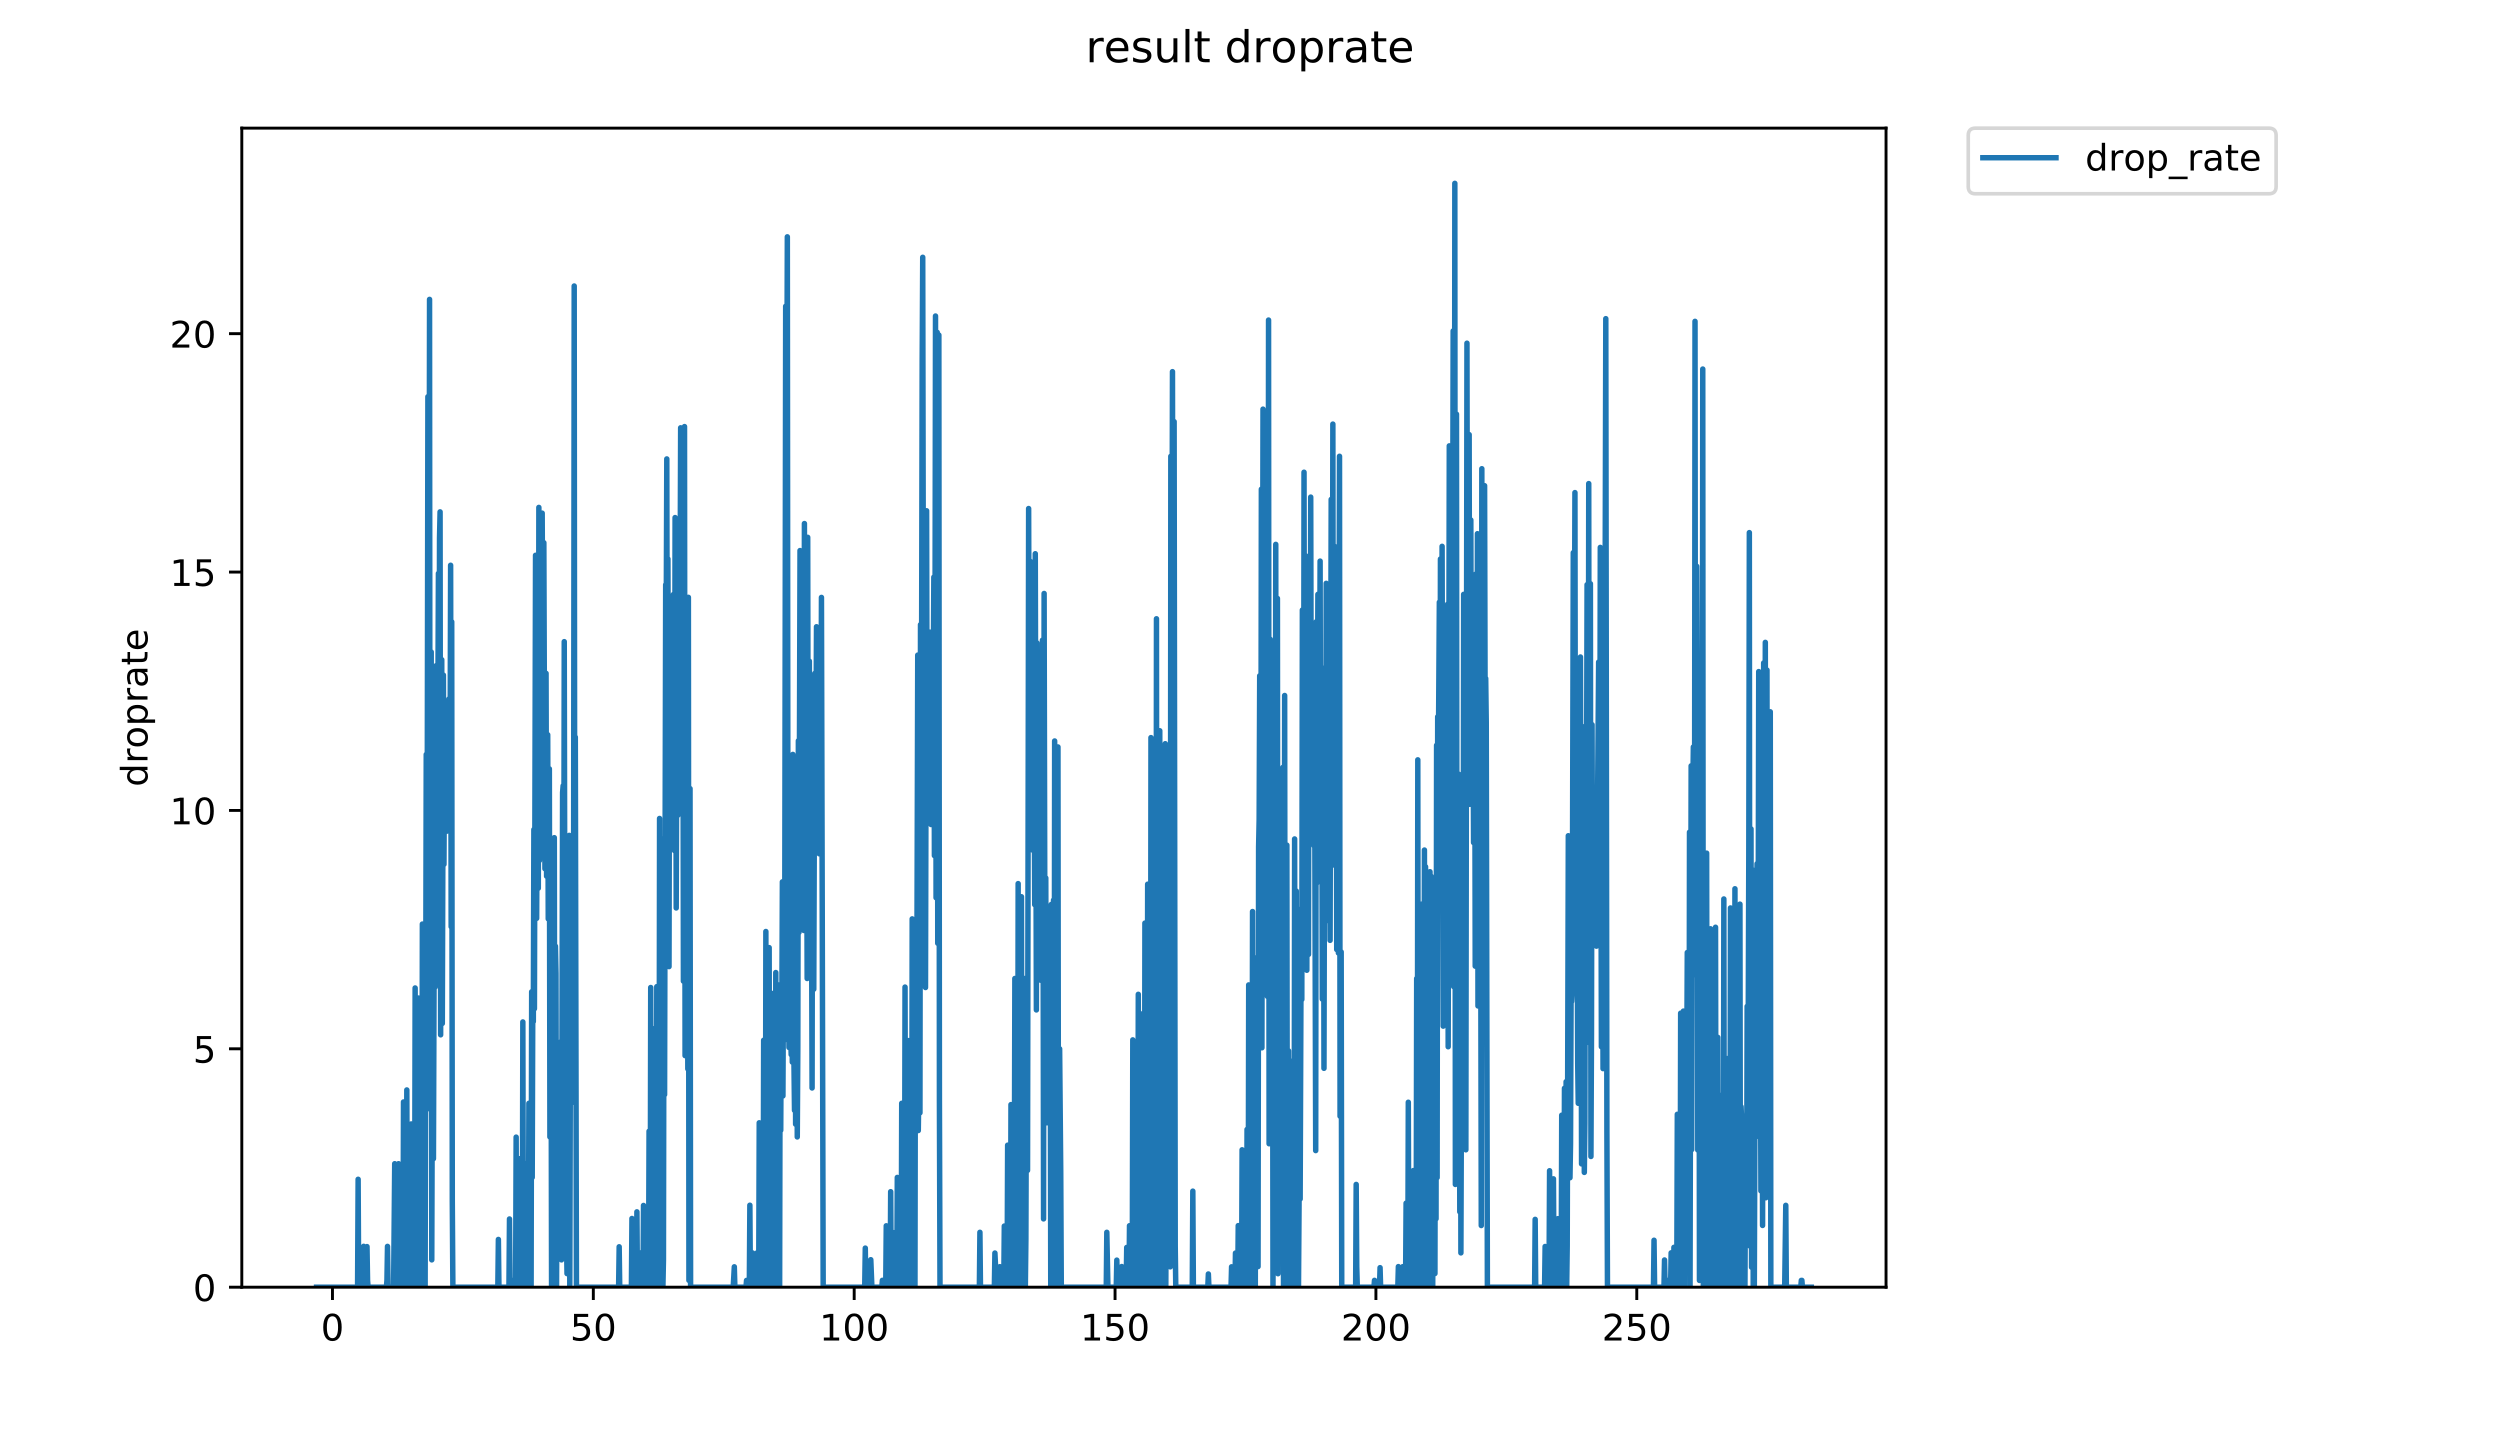 <?xml version="1.0" encoding="utf-8" standalone="no"?>
<!DOCTYPE svg PUBLIC "-//W3C//DTD SVG 1.1//EN"
  "http://www.w3.org/Graphics/SVG/1.1/DTD/svg11.dtd">
<!-- Created with matplotlib (https://matplotlib.org/) -->
<svg height="396pt" version="1.1" viewBox="0 0 684 396" width="684pt" xmlns="http://www.w3.org/2000/svg" xmlns:xlink="http://www.w3.org/1999/xlink">
 <defs>
  <style type="text/css">
*{stroke-linecap:butt;stroke-linejoin:round;}
  </style>
 </defs>
 <g id="figure_1">
  <g id="patch_1">
   <path d="M 0 396 
L 684 396 
L 684 0 
L 0 0 
z
" style="fill:#ffffff;"/>
  </g>
  <g id="axes_1">
   <g id="patch_2">
    <path d="M 66.159 352.174 
L 516.019 352.174 
L 516.019 35.062 
L 66.159 35.062 
z
" style="fill:#ffffff;"/>
   </g>
   <g id="matplotlib.axis_1">
    <g id="xtick_1">
     <g id="line2d_1">
      <defs>
       <path d="M 0 0 
L 0 3.5 
" id="ma1e9cf07a9" style="stroke:#000000;stroke-width:0.8;"/>
      </defs>
      <g>
       <use style="stroke:#000000;stroke-width:0.8;" x="90.962" xlink:href="#ma1e9cf07a9" y="352.174"/>
      </g>
     </g>
     <g id="text_1">
      <!-- 0 -->
      <defs>
       <path d="M 31.781 66.406 
Q 24.172 66.406 20.328 58.906 
Q 16.5 51.422 16.5 36.375 
Q 16.5 21.391 20.328 13.891 
Q 24.172 6.391 31.781 6.391 
Q 39.453 6.391 43.281 13.891 
Q 47.125 21.391 47.125 36.375 
Q 47.125 51.422 43.281 58.906 
Q 39.453 66.406 31.781 66.406 
z
M 31.781 74.219 
Q 44.047 74.219 50.516 64.516 
Q 56.984 54.828 56.984 36.375 
Q 56.984 17.969 50.516 8.266 
Q 44.047 -1.422 31.781 -1.422 
Q 19.531 -1.422 13.062 8.266 
Q 6.594 17.969 6.594 36.375 
Q 6.594 54.828 13.062 64.516 
Q 19.531 74.219 31.781 74.219 
z
" id="DejaVuSans-48"/>
      </defs>
      <g transform="translate(87.781 366.773)scale(0.1 -0.1)">
       <use xlink:href="#DejaVuSans-48"/>
      </g>
     </g>
    </g>
    <g id="xtick_2">
     <g id="line2d_2">
      <g>
       <use style="stroke:#000000;stroke-width:0.8;" x="162.334" xlink:href="#ma1e9cf07a9" y="352.174"/>
      </g>
     </g>
     <g id="text_2">
      <!-- 50 -->
      <defs>
       <path d="M 10.797 72.906 
L 49.516 72.906 
L 49.516 64.594 
L 19.828 64.594 
L 19.828 46.734 
Q 21.969 47.469 24.109 47.828 
Q 26.266 48.188 28.422 48.188 
Q 40.625 48.188 47.75 41.5 
Q 54.891 34.812 54.891 23.391 
Q 54.891 11.625 47.562 5.094 
Q 40.234 -1.422 26.906 -1.422 
Q 22.312 -1.422 17.547 -0.641 
Q 12.797 0.141 7.719 1.703 
L 7.719 11.625 
Q 12.109 9.234 16.797 8.062 
Q 21.484 6.891 26.703 6.891 
Q 35.156 6.891 40.078 11.328 
Q 45.016 15.766 45.016 23.391 
Q 45.016 31 40.078 35.438 
Q 35.156 39.891 26.703 39.891 
Q 22.75 39.891 18.812 39.016 
Q 14.891 38.141 10.797 36.281 
z
" id="DejaVuSans-53"/>
      </defs>
      <g transform="translate(155.972 366.773)scale(0.1 -0.1)">
       <use xlink:href="#DejaVuSans-53"/>
       <use x="63.623" xlink:href="#DejaVuSans-48"/>
      </g>
     </g>
    </g>
    <g id="xtick_3">
     <g id="line2d_3">
      <g>
       <use style="stroke:#000000;stroke-width:0.8;" x="233.706" xlink:href="#ma1e9cf07a9" y="352.174"/>
      </g>
     </g>
     <g id="text_3">
      <!-- 100 -->
      <defs>
       <path d="M 12.406 8.297 
L 28.516 8.297 
L 28.516 63.922 
L 10.984 60.406 
L 10.984 69.391 
L 28.422 72.906 
L 38.281 72.906 
L 38.281 8.297 
L 54.391 8.297 
L 54.391 0 
L 12.406 0 
z
" id="DejaVuSans-49"/>
      </defs>
      <g transform="translate(224.162 366.773)scale(0.1 -0.1)">
       <use xlink:href="#DejaVuSans-49"/>
       <use x="63.623" xlink:href="#DejaVuSans-48"/>
       <use x="127.246" xlink:href="#DejaVuSans-48"/>
      </g>
     </g>
    </g>
    <g id="xtick_4">
     <g id="line2d_4">
      <g>
       <use style="stroke:#000000;stroke-width:0.8;" x="305.078" xlink:href="#ma1e9cf07a9" y="352.174"/>
      </g>
     </g>
     <g id="text_4">
      <!-- 150 -->
      <g transform="translate(295.534 366.773)scale(0.1 -0.1)">
       <use xlink:href="#DejaVuSans-49"/>
       <use x="63.623" xlink:href="#DejaVuSans-53"/>
       <use x="127.246" xlink:href="#DejaVuSans-48"/>
      </g>
     </g>
    </g>
    <g id="xtick_5">
     <g id="line2d_5">
      <g>
       <use style="stroke:#000000;stroke-width:0.8;" x="376.45" xlink:href="#ma1e9cf07a9" y="352.174"/>
      </g>
     </g>
     <g id="text_5">
      <!-- 200 -->
      <defs>
       <path d="M 19.188 8.297 
L 53.609 8.297 
L 53.609 0 
L 7.328 0 
L 7.328 8.297 
Q 12.938 14.109 22.625 23.891 
Q 32.328 33.688 34.812 36.531 
Q 39.547 41.844 41.422 45.531 
Q 43.312 49.219 43.312 52.781 
Q 43.312 58.594 39.234 62.25 
Q 35.156 65.922 28.609 65.922 
Q 23.969 65.922 18.812 64.312 
Q 13.672 62.703 7.812 59.422 
L 7.812 69.391 
Q 13.766 71.781 18.938 73 
Q 24.125 74.219 28.422 74.219 
Q 39.75 74.219 46.484 68.547 
Q 53.219 62.891 53.219 53.422 
Q 53.219 48.922 51.531 44.891 
Q 49.859 40.875 45.406 35.406 
Q 44.188 33.984 37.641 27.219 
Q 31.109 20.453 19.188 8.297 
z
" id="DejaVuSans-50"/>
      </defs>
      <g transform="translate(366.907 366.773)scale(0.1 -0.1)">
       <use xlink:href="#DejaVuSans-50"/>
       <use x="63.623" xlink:href="#DejaVuSans-48"/>
       <use x="127.246" xlink:href="#DejaVuSans-48"/>
      </g>
     </g>
    </g>
    <g id="xtick_6">
     <g id="line2d_6">
      <g>
       <use style="stroke:#000000;stroke-width:0.8;" x="447.822" xlink:href="#ma1e9cf07a9" y="352.174"/>
      </g>
     </g>
     <g id="text_6">
      <!-- 250 -->
      <g transform="translate(438.279 366.773)scale(0.1 -0.1)">
       <use xlink:href="#DejaVuSans-50"/>
       <use x="63.623" xlink:href="#DejaVuSans-53"/>
       <use x="127.246" xlink:href="#DejaVuSans-48"/>
      </g>
     </g>
    </g>
   </g>
   <g id="matplotlib.axis_2">
    <g id="ytick_1">
     <g id="line2d_7">
      <defs>
       <path d="M 0 0 
L -3.5 0 
" id="m8869dcff45" style="stroke:#000000;stroke-width:0.8;"/>
      </defs>
      <g>
       <use style="stroke:#000000;stroke-width:0.8;" x="66.159" xlink:href="#m8869dcff45" y="352.174"/>
      </g>
     </g>
     <g id="text_7">
      <!-- 0 -->
      <g transform="translate(52.796 355.973)scale(0.1 -0.1)">
       <use xlink:href="#DejaVuSans-48"/>
      </g>
     </g>
    </g>
    <g id="ytick_2">
     <g id="line2d_8">
      <g>
       <use style="stroke:#000000;stroke-width:0.8;" x="66.159" xlink:href="#m8869dcff45" y="286.955"/>
      </g>
     </g>
     <g id="text_8">
      <!-- 5 -->
      <g transform="translate(52.796 290.754)scale(0.1 -0.1)">
       <use xlink:href="#DejaVuSans-53"/>
      </g>
     </g>
    </g>
    <g id="ytick_3">
     <g id="line2d_9">
      <g>
       <use style="stroke:#000000;stroke-width:0.8;" x="66.159" xlink:href="#m8869dcff45" y="221.735"/>
      </g>
     </g>
     <g id="text_9">
      <!-- 10 -->
      <g transform="translate(46.434 225.534)scale(0.1 -0.1)">
       <use xlink:href="#DejaVuSans-49"/>
       <use x="63.623" xlink:href="#DejaVuSans-48"/>
      </g>
     </g>
    </g>
    <g id="ytick_4">
     <g id="line2d_10">
      <g>
       <use style="stroke:#000000;stroke-width:0.8;" x="66.159" xlink:href="#m8869dcff45" y="156.515"/>
      </g>
     </g>
     <g id="text_10">
      <!-- 15 -->
      <g transform="translate(46.434 160.315)scale(0.1 -0.1)">
       <use xlink:href="#DejaVuSans-49"/>
       <use x="63.623" xlink:href="#DejaVuSans-53"/>
      </g>
     </g>
    </g>
    <g id="ytick_5">
     <g id="line2d_11">
      <g>
       <use style="stroke:#000000;stroke-width:0.8;" x="66.159" xlink:href="#m8869dcff45" y="91.296"/>
      </g>
     </g>
     <g id="text_11">
      <!-- 20 -->
      <g transform="translate(46.434 95.095)scale(0.1 -0.1)">
       <use xlink:href="#DejaVuSans-50"/>
       <use x="63.623" xlink:href="#DejaVuSans-48"/>
      </g>
     </g>
    </g>
    <g id="text_12">
     <!-- droprate -->
     <defs>
      <path d="M 45.406 46.391 
L 45.406 75.984 
L 54.391 75.984 
L 54.391 0 
L 45.406 0 
L 45.406 8.203 
Q 42.578 3.328 38.25 0.953 
Q 33.938 -1.422 27.875 -1.422 
Q 17.969 -1.422 11.734 6.484 
Q 5.516 14.406 5.516 27.297 
Q 5.516 40.188 11.734 48.094 
Q 17.969 56 27.875 56 
Q 33.938 56 38.25 53.625 
Q 42.578 51.266 45.406 46.391 
z
M 14.797 27.297 
Q 14.797 17.391 18.875 11.75 
Q 22.953 6.109 30.078 6.109 
Q 37.203 6.109 41.297 11.75 
Q 45.406 17.391 45.406 27.297 
Q 45.406 37.203 41.297 42.844 
Q 37.203 48.484 30.078 48.484 
Q 22.953 48.484 18.875 42.844 
Q 14.797 37.203 14.797 27.297 
z
" id="DejaVuSans-100"/>
      <path d="M 41.109 46.297 
Q 39.594 47.172 37.812 47.578 
Q 36.031 48 33.891 48 
Q 26.266 48 22.188 43.047 
Q 18.109 38.094 18.109 28.812 
L 18.109 0 
L 9.078 0 
L 9.078 54.688 
L 18.109 54.688 
L 18.109 46.188 
Q 20.953 51.172 25.484 53.578 
Q 30.031 56 36.531 56 
Q 37.453 56 38.578 55.875 
Q 39.703 55.766 41.062 55.516 
z
" id="DejaVuSans-114"/>
      <path d="M 30.609 48.391 
Q 23.391 48.391 19.188 42.75 
Q 14.984 37.109 14.984 27.297 
Q 14.984 17.484 19.156 11.844 
Q 23.344 6.203 30.609 6.203 
Q 37.797 6.203 41.984 11.859 
Q 46.188 17.531 46.188 27.297 
Q 46.188 37.016 41.984 42.703 
Q 37.797 48.391 30.609 48.391 
z
M 30.609 56 
Q 42.328 56 49.016 48.375 
Q 55.719 40.766 55.719 27.297 
Q 55.719 13.875 49.016 6.219 
Q 42.328 -1.422 30.609 -1.422 
Q 18.844 -1.422 12.172 6.219 
Q 5.516 13.875 5.516 27.297 
Q 5.516 40.766 12.172 48.375 
Q 18.844 56 30.609 56 
z
" id="DejaVuSans-111"/>
      <path d="M 18.109 8.203 
L 18.109 -20.797 
L 9.078 -20.797 
L 9.078 54.688 
L 18.109 54.688 
L 18.109 46.391 
Q 20.953 51.266 25.266 53.625 
Q 29.594 56 35.594 56 
Q 45.562 56 51.781 48.094 
Q 58.016 40.188 58.016 27.297 
Q 58.016 14.406 51.781 6.484 
Q 45.562 -1.422 35.594 -1.422 
Q 29.594 -1.422 25.266 0.953 
Q 20.953 3.328 18.109 8.203 
z
M 48.688 27.297 
Q 48.688 37.203 44.609 42.844 
Q 40.531 48.484 33.406 48.484 
Q 26.266 48.484 22.188 42.844 
Q 18.109 37.203 18.109 27.297 
Q 18.109 17.391 22.188 11.75 
Q 26.266 6.109 33.406 6.109 
Q 40.531 6.109 44.609 11.75 
Q 48.688 17.391 48.688 27.297 
z
" id="DejaVuSans-112"/>
      <path d="M 34.281 27.484 
Q 23.391 27.484 19.188 25 
Q 14.984 22.516 14.984 16.5 
Q 14.984 11.719 18.141 8.906 
Q 21.297 6.109 26.703 6.109 
Q 34.188 6.109 38.703 11.406 
Q 43.219 16.703 43.219 25.484 
L 43.219 27.484 
z
M 52.203 31.203 
L 52.203 0 
L 43.219 0 
L 43.219 8.297 
Q 40.141 3.328 35.547 0.953 
Q 30.953 -1.422 24.312 -1.422 
Q 15.922 -1.422 10.953 3.297 
Q 6 8.016 6 15.922 
Q 6 25.141 12.172 29.828 
Q 18.359 34.516 30.609 34.516 
L 43.219 34.516 
L 43.219 35.406 
Q 43.219 41.609 39.141 45 
Q 35.062 48.391 27.688 48.391 
Q 23 48.391 18.547 47.266 
Q 14.109 46.141 10.016 43.891 
L 10.016 52.203 
Q 14.938 54.109 19.578 55.047 
Q 24.219 56 28.609 56 
Q 40.484 56 46.344 49.844 
Q 52.203 43.703 52.203 31.203 
z
" id="DejaVuSans-97"/>
      <path d="M 18.312 70.219 
L 18.312 54.688 
L 36.812 54.688 
L 36.812 47.703 
L 18.312 47.703 
L 18.312 18.016 
Q 18.312 11.328 20.141 9.422 
Q 21.969 7.516 27.594 7.516 
L 36.812 7.516 
L 36.812 0 
L 27.594 0 
Q 17.188 0 13.234 3.875 
Q 9.281 7.766 9.281 18.016 
L 9.281 47.703 
L 2.688 47.703 
L 2.688 54.688 
L 9.281 54.688 
L 9.281 70.219 
z
" id="DejaVuSans-116"/>
      <path d="M 56.203 29.594 
L 56.203 25.203 
L 14.891 25.203 
Q 15.484 15.922 20.484 11.062 
Q 25.484 6.203 34.422 6.203 
Q 39.594 6.203 44.453 7.469 
Q 49.312 8.734 54.109 11.281 
L 54.109 2.781 
Q 49.266 0.734 44.188 -0.344 
Q 39.109 -1.422 33.891 -1.422 
Q 20.797 -1.422 13.156 6.188 
Q 5.516 13.812 5.516 26.812 
Q 5.516 40.234 12.766 48.109 
Q 20.016 56 32.328 56 
Q 43.359 56 49.781 48.891 
Q 56.203 41.797 56.203 29.594 
z
M 47.219 32.234 
Q 47.125 39.594 43.094 43.984 
Q 39.062 48.391 32.422 48.391 
Q 24.906 48.391 20.391 44.141 
Q 15.875 39.891 15.188 32.172 
z
" id="DejaVuSans-101"/>
     </defs>
     <g transform="translate(40.354 215.236)rotate(-90)scale(0.1 -0.1)">
      <use xlink:href="#DejaVuSans-100"/>
      <use x="63.477" xlink:href="#DejaVuSans-114"/>
      <use x="104.559" xlink:href="#DejaVuSans-111"/>
      <use x="165.74" xlink:href="#DejaVuSans-112"/>
      <use x="229.217" xlink:href="#DejaVuSans-114"/>
      <use x="270.33" xlink:href="#DejaVuSans-97"/>
      <use x="331.609" xlink:href="#DejaVuSans-116"/>
      <use x="370.818" xlink:href="#DejaVuSans-101"/>
     </g>
    </g>
   </g>
   <g id="line2d_12">
    <path clip-path="url(#pd7b9b15b82)" d="M 86.607 352.174 
L 97.832 352.174 
L 97.985 322.655 
L 98.136 352.174 
L 99.346 352.174 
L 99.497 340.994 
L 99.649 352.174 
L 100.257 352.174 
L 100.409 341.073 
L 100.562 350.327 
L 100.713 352.174 
L 105.715 352.174 
L 105.869 350.332 
L 106.02 341.01 
L 106.174 352.174 
L 107.692 352.174 
L 107.993 318.391 
L 108.143 352.174 
L 108.896 352.174 
L 109.046 318.391 
L 109.197 352.174 
L 110.249 352.174 
L 110.399 301.5 
L 110.551 346.592 
L 110.701 352.174 
L 111.153 352.174 
L 111.304 298.212 
L 111.456 352.174 
L 111.606 352.174 
L 111.756 325.861 
L 111.907 352.174 
L 112.06 352.174 
L 112.211 342.884 
L 112.362 352.174 
L 112.514 307.516 
L 112.818 352.174 
L 112.969 352.174 
L 113.121 313.265 
L 113.272 352.174 
L 113.424 352.174 
L 113.58 270.309 
L 113.734 352.174 
L 113.885 352.174 
L 114.037 292.63 
L 114.187 352.174 
L 114.338 352.174 
L 114.491 273.064 
L 114.643 352.174 
L 114.947 289.622 
L 115.098 350.311 
L 115.255 297.825 
L 115.405 352.174 
L 115.559 252.827 
L 115.71 324.143 
L 115.861 303.932 
L 116.013 309.377 
L 116.163 264.09 
L 116.314 352.174 
L 116.619 206.422 
L 116.77 297.98 
L 117.071 108.538 
L 117.222 249.245 
L 117.372 197.831 
L 117.524 81.912 
L 117.676 301.718 
L 117.827 303.587 
L 117.978 178.38 
L 118.131 344.699 
L 118.435 243.012 
L 118.587 317.02 
L 118.893 229.013 
L 119.044 270.067 
L 119.195 242.546 
L 119.346 182.117 
L 119.498 268.678 
L 119.952 156.884 
L 120.103 215.755 
L 120.255 147.198 
L 120.406 140.048 
L 120.557 283.129 
L 120.71 194.907 
L 120.861 180.495 
L 121.013 280.016 
L 121.315 184.706 
L 121.466 236.477 
L 121.617 206.411 
L 121.919 227.325 
L 122.074 192.789 
L 122.227 227.422 
L 122.534 192.149 
L 122.685 196.622 
L 122.835 191.231 
L 123.138 209.1 
L 123.289 154.652 
L 123.44 253.554 
L 123.59 170.122 
L 123.747 328.59 
L 123.905 352.174 
L 136.206 352.174 
L 136.357 339.112 
L 136.508 352.174 
L 139.246 352.174 
L 139.397 333.513 
L 139.55 352.174 
L 140.31 352.174 
L 140.462 350.319 
L 140.613 352.174 
L 141.067 352.174 
L 141.218 311.12 
L 141.369 352.174 
L 141.982 352.174 
L 142.134 317.02 
L 142.288 352.174 
L 142.892 352.174 
L 143.048 279.607 
L 143.199 352.174 
L 143.806 352.174 
L 143.957 318.391 
L 144.107 352.174 
L 144.408 352.174 
L 144.558 348.426 
L 144.71 301.862 
L 144.861 352.174 
L 145.163 304.137 
L 145.313 352.174 
L 145.463 271.355 
L 145.613 322.145 
L 145.764 275.555 
L 145.916 279.501 
L 146.066 226.968 
L 146.218 275.992 
L 146.522 151.93 
L 146.825 251.261 
L 146.978 216.918 
L 147.129 225.643 
L 147.282 243.012 
L 147.432 138.83 
L 147.584 235.446 
L 147.735 213.489 
L 147.886 156.515 
L 148.04 196.015 
L 148.19 182.117 
L 148.341 140.398 
L 148.644 207.242 
L 148.795 148.48 
L 149.096 237.688 
L 149.247 187.251 
L 149.398 184.227 
L 149.548 239.727 
L 149.699 206.62 
L 149.85 201.021 
L 150.001 251.406 
L 150.304 210.352 
L 150.454 311.062 
L 150.605 299.849 
L 150.755 261.957 
L 150.906 352.174 
L 151.057 342.844 
L 151.51 282.832 
L 151.661 229.189 
L 151.811 352.174 
L 151.963 258.87 
L 152.114 266.457 
L 152.264 352.174 
L 152.415 320.451 
L 152.567 315.065 
L 152.718 335.379 
L 152.869 292.288 
L 153.02 324.143 
L 153.171 314.853 
L 153.321 316.668 
L 153.473 284.995 
L 153.623 344.699 
L 153.924 216.848 
L 154.074 214.969 
L 154.225 268.2 
L 154.379 175.557 
L 154.681 331.677 
L 154.834 291.118 
L 154.984 339.074 
L 155.136 348.458 
L 155.286 239.888 
L 155.587 344.656 
L 155.74 228.561 
L 155.891 352.174 
L 156.042 292.545 
L 156.346 264.843 
L 156.496 301.645 
L 156.649 252.121 
L 156.8 249.832 
L 156.951 227.147 
L 157.102 78.252 
L 157.253 256.868 
L 157.404 201.667 
L 157.712 352.174 
L 169.253 352.174 
L 169.406 341.12 
L 169.556 352.174 
L 172.75 352.174 
L 172.9 333.379 
L 173.051 352.174 
L 174.106 352.174 
L 174.257 331.559 
L 174.408 352.174 
L 175.161 352.174 
L 175.311 342.777 
L 175.462 352.174 
L 175.917 352.174 
L 176.068 329.813 
L 176.219 352.174 
L 176.674 352.174 
L 176.825 331.559 
L 176.975 352.174 
L 177.129 352.174 
L 177.281 331.706 
L 177.432 352.174 
L 177.584 309.498 
L 177.735 352.174 
L 177.885 352.174 
L 178.036 270.184 
L 178.187 352.174 
L 178.339 352.174 
L 178.49 281.364 
L 178.64 352.174 
L 178.791 348.421 
L 178.941 318.488 
L 179.092 331.647 
L 179.244 305.589 
L 179.545 350.297 
L 179.696 269.949 
L 179.846 324.022 
L 179.996 305.321 
L 180.149 352.174 
L 180.302 350.324 
L 180.456 223.933 
L 180.607 352.174 
L 180.758 229.364 
L 180.91 305.721 
L 181.064 324.578 
L 181.215 318.585 
L 181.369 352.174 
L 181.52 344.731 
L 181.672 253.413 
L 181.827 299.49 
L 182.13 159.968 
L 182.281 169.298 
L 182.434 125.564 
L 182.588 210.712 
L 182.74 152.918 
L 183.043 264.468 
L 183.194 184.467 
L 183.498 226.968 
L 183.648 180.002 
L 183.949 224.734 
L 184.102 212.816 
L 184.253 162.647 
L 184.403 219.302 
L 184.555 232.745 
L 184.706 141.608 
L 184.858 159.48 
L 185.01 248.416 
L 185.315 156.331 
L 185.466 223.045 
L 185.768 142.874 
L 185.92 207.242 
L 186.225 117.048 
L 186.377 215.065 
L 186.831 160.839 
L 186.982 268.44 
L 187.133 247.524 
L 187.284 116.711 
L 187.435 288.818 
L 187.736 176.762 
L 188.189 292.46 
L 188.34 163.43 
L 188.49 350.3 
L 188.792 215.755 
L 188.943 352.174 
L 200.608 352.174 
L 200.91 346.6 
L 201.061 352.174 
L 204.101 352.174 
L 204.253 350.321 
L 204.406 352.174 
L 205.012 352.174 
L 205.163 329.749 
L 205.314 352.174 
L 205.771 352.174 
L 205.921 342.817 
L 206.071 344.645 
L 206.221 352.174 
L 206.824 352.174 
L 206.975 344.721 
L 207.125 342.79 
L 207.275 352.174 
L 207.576 352.174 
L 207.726 307.195 
L 207.876 352.174 
L 208.181 352.174 
L 208.333 340.994 
L 208.483 310.943 
L 208.633 352.174 
L 208.784 352.174 
L 208.934 284.609 
L 209.084 352.174 
L 209.387 352.174 
L 209.538 254.859 
L 209.688 352.174 
L 209.839 352.174 
L 209.989 340.897 
L 210.139 352.174 
L 210.29 352.174 
L 210.442 259.269 
L 210.593 352.174 
L 211.201 352.174 
L 211.352 271.818 
L 211.502 352.174 
L 211.652 352.174 
L 211.803 337.16 
L 211.953 352.174 
L 212.104 352.174 
L 212.254 266.088 
L 212.404 352.174 
L 212.705 277.101 
L 212.855 352.174 
L 213.005 269.475 
L 213.306 352.174 
L 213.456 271.471 
L 213.607 309.254 
L 213.758 277.424 
L 213.908 278.873 
L 214.058 241.282 
L 214.209 299.849 
L 214.36 266.334 
L 214.511 283.03 
L 214.661 284.511 
L 214.961 83.789 
L 215.112 168.51 
L 215.414 64.797 
L 215.565 228.482 
L 215.716 240.049 
L 215.866 286.58 
L 216.168 215.95 
L 216.319 282.832 
L 216.47 288.545 
L 216.621 227.858 
L 216.773 290.593 
L 216.924 206.411 
L 217.074 213.688 
L 217.225 290.505 
L 217.376 303.794 
L 217.528 216.145 
L 217.679 307.58 
L 217.829 282.832 
L 217.981 229.364 
L 218.132 311.062 
L 218.282 286.485 
L 218.433 202.674 
L 218.584 255.138 
L 218.886 150.637 
L 219.037 230.705 
L 219.187 239.565 
L 219.338 187.724 
L 219.488 245.655 
L 219.788 182.773 
L 219.938 254.579 
L 220.088 143.246 
L 220.238 239.403 
L 220.388 246.769 
L 220.537 171.479 
L 220.839 267.717 
L 220.988 147.01 
L 221.139 241.601 
L 221.289 248.949 
L 221.439 180.89 
L 221.738 261.827 
L 221.888 201.595 
L 222.188 297.668 
L 222.341 196.537 
L 222.493 213.212 
L 222.645 270.65 
L 222.947 184.227 
L 223.097 230.181 
L 223.396 171.479 
L 223.547 192.873 
L 223.697 194.973 
L 223.847 184.655 
L 223.997 227.946 
L 224.146 233.593 
L 224.297 215.363 
L 224.446 218.342 
L 224.597 209.741 
L 224.75 163.454 
L 225.221 352.174 
L 236.585 352.174 
L 236.743 341.482 
L 236.893 352.174 
L 238.098 352.174 
L 238.248 344.656 
L 238.549 352.174 
L 241.271 352.174 
L 241.421 350.297 
L 241.571 352.174 
L 242.331 352.174 
L 242.481 335.379 
L 242.633 352.174 
L 243.536 352.174 
L 243.688 326.049 
L 243.839 352.174 
L 244.295 352.174 
L 244.447 337.246 
L 244.598 352.174 
L 244.9 352.174 
L 245.052 346.592 
L 245.202 352.174 
L 245.353 352.174 
L 245.503 322.145 
L 245.653 352.174 
L 245.955 352.174 
L 246.105 322.231 
L 246.407 352.174 
L 246.558 352.174 
L 246.709 301.862 
L 246.86 352.174 
L 247.01 352.174 
L 247.161 346.584 
L 247.312 329.877 
L 247.463 352.174 
L 247.615 270.067 
L 247.765 337.246 
L 247.916 348.431 
L 248.067 305.388 
L 248.217 299.699 
L 248.368 352.174 
L 248.518 284.706 
L 248.67 335.451 
L 248.82 307.066 
L 248.971 352.174 
L 249.121 297.902 
L 249.273 352.174 
L 249.424 352.174 
L 249.575 251.406 
L 249.726 352.174 
L 249.876 352.174 
L 250.028 261.643 
L 250.332 352.174 
L 250.486 256.91 
L 250.636 299.849 
L 250.788 292.545 
L 251.092 179.237 
L 251.244 309.316 
L 251.394 297.746 
L 251.545 250.971 
L 251.698 304.475 
L 251.849 170.905 
L 252.004 251.696 
L 252.307 99.111 
L 252.458 70.396 
L 252.76 246.262 
L 253.063 160.789 
L 253.215 270.184 
L 253.517 139.745 
L 253.675 221.016 
L 253.826 179.616 
L 253.977 187.488 
L 254.129 206.008 
L 254.28 194.973 
L 254.432 172.959 
L 254.737 225.588 
L 254.888 196.537 
L 255.196 211.504 
L 255.499 157.903 
L 255.652 234.096 
L 255.802 187.251 
L 255.954 86.465 
L 256.108 245.618 
L 256.414 90.928 
L 256.567 258.081 
L 256.719 201.882 
L 256.871 91.665 
L 257.026 301.093 
L 257.183 352.174 
L 267.954 352.174 
L 268.105 337.16 
L 268.256 352.174 
L 272.055 352.174 
L 272.206 342.83 
L 272.658 352.174 
L 273.415 352.174 
L 273.566 346.568 
L 273.717 352.174 
L 274.627 352.174 
L 274.778 335.451 
L 274.929 352.174 
L 275.535 352.174 
L 275.688 313.32 
L 275.838 352.174 
L 276.451 352.174 
L 276.603 302.219 
L 276.758 352.174 
L 277.061 352.174 
L 277.211 348.426 
L 277.361 352.174 
L 277.512 331.529 
L 277.662 267.717 
L 277.814 352.174 
L 277.965 352.174 
L 278.115 307.26 
L 278.266 352.174 
L 278.416 352.174 
L 278.567 241.759 
L 278.719 352.174 
L 278.869 322.274 
L 279.32 352.174 
L 279.471 245.349 
L 279.626 352.174 
L 279.777 352.174 
L 279.928 286.58 
L 280.078 352.174 
L 280.228 348.431 
L 280.379 267.717 
L 280.531 352.174 
L 280.681 339.074 
L 280.832 292.288 
L 281.132 320.222 
L 281.434 139.136 
L 281.585 197.067 
L 281.735 156.985 
L 281.891 153.601 
L 282.041 182.845 
L 282.192 184.227 
L 282.344 164.505 
L 282.495 232.574 
L 282.796 169.82 
L 283.1 247.524 
L 283.252 151.499 
L 283.554 276.316 
L 283.706 175.905 
L 283.858 223.782 
L 284.159 208.28 
L 284.309 222.673 
L 284.46 222.859 
L 284.761 268.2 
L 284.912 223.414 
L 285.065 263.741 
L 285.216 175.15 
L 285.368 229.189 
L 285.518 333.487 
L 285.67 162.377 
L 285.972 301.79 
L 286.123 240.209 
L 286.273 303.447 
L 286.423 307.195 
L 286.726 264.843 
L 286.877 301.862 
L 287.027 288.362 
L 287.179 285.187 
L 287.329 260.342 
L 287.484 352.174 
L 287.637 247.455 
L 287.788 305.589 
L 287.942 317.219 
L 288.096 258.742 
L 288.247 246.262 
L 288.397 340.929 
L 288.55 202.732 
L 288.702 242.389 
L 288.852 352.174 
L 289.002 331.559 
L 289.153 327.811 
L 289.306 348.495 
L 289.459 204.368 
L 289.611 352.174 
L 289.912 286.955 
L 290.214 320.411 
L 290.37 352.174 
L 302.673 352.174 
L 302.823 337.16 
L 303.124 352.174 
L 305.407 352.174 
L 305.559 344.773 
L 305.711 352.174 
L 306.763 352.174 
L 306.913 346.527 
L 307.063 352.174 
L 308.115 352.174 
L 308.271 341.304 
L 308.429 352.174 
L 308.88 352.174 
L 309.031 335.355 
L 309.332 352.174 
L 309.782 352.174 
L 309.932 284.511 
L 310.082 352.174 
L 310.382 352.174 
L 310.532 335.234 
L 310.682 352.174 
L 310.834 352.174 
L 310.984 312.986 
L 311.136 352.174 
L 311.287 348.431 
L 311.438 272.047 
L 311.59 352.174 
L 311.742 352.174 
L 312.044 296.668 
L 312.196 352.174 
L 312.346 277.424 
L 312.497 339.036 
L 312.646 352.174 
L 312.796 303.306 
L 312.947 344.667 
L 313.097 352.174 
L 313.246 252.559 
L 313.397 260.474 
L 313.547 348.421 
L 313.698 280.957 
L 313.848 339.055 
L 313.999 241.918 
L 314.152 352.174 
L 314.453 293.993 
L 314.603 352.174 
L 314.753 352.174 
L 314.903 201.812 
L 315.055 352.174 
L 315.356 243.162 
L 315.506 348.415 
L 315.656 314.745 
L 315.806 312.761 
L 315.956 278.873 
L 316.107 352.174 
L 316.258 352.174 
L 316.409 169.298 
L 316.56 352.174 
L 316.711 327.915 
L 316.861 284.609 
L 317.011 352.174 
L 317.161 352.174 
L 317.312 199.933 
L 317.462 352.174 
L 317.612 352.174 
L 317.912 282.732 
L 318.063 352.174 
L 318.213 352.174 
L 318.363 248.651 
L 318.513 352.174 
L 318.663 352.174 
L 318.812 203.477 
L 318.963 352.174 
L 319.12 310.679 
L 319.275 306.946 
L 319.426 335.331 
L 319.729 236.971 
L 319.881 268.44 
L 320.032 236.477 
L 320.184 346.608 
L 320.335 124.837 
L 320.487 231.569 
L 320.79 101.686 
L 320.941 218.008 
L 321.091 187.014 
L 321.241 115.354 
L 321.542 340.881 
L 321.692 352.174 
L 326.206 352.174 
L 326.356 325.899 
L 326.508 352.174 
L 330.453 352.174 
L 330.609 348.561 
L 330.759 352.174 
L 336.808 352.174 
L 336.959 346.6 
L 337.111 352.174 
L 337.874 352.174 
L 338.024 342.844 
L 338.175 352.174 
L 338.631 352.174 
L 338.782 335.331 
L 338.934 352.174 
L 339.689 352.174 
L 339.839 314.584 
L 339.992 352.174 
L 340.442 352.174 
L 340.592 325.899 
L 340.893 352.174 
L 341.043 352.174 
L 341.193 309.007 
L 341.343 352.174 
L 341.493 352.174 
L 341.643 269.475 
L 341.793 352.174 
L 342.093 352.174 
L 342.244 312.986 
L 342.395 352.174 
L 342.545 333.433 
L 342.696 249.393 
L 342.846 352.174 
L 342.996 352.174 
L 343.15 287.964 
L 343.301 352.174 
L 343.451 352.174 
L 343.602 262.087 
L 343.752 346.552 
L 343.903 342.817 
L 344.054 285.282 
L 344.204 346.536 
L 344.354 231.711 
L 344.504 224.182 
L 344.654 184.896 
L 344.804 269.831 
L 344.956 247.972 
L 345.107 133.843 
L 345.258 286.674 
L 345.558 111.941 
L 345.713 253.661 
L 346.015 167.167 
L 346.317 252.988 
L 346.468 240.049 
L 346.62 132.623 
L 346.773 272.616 
L 346.924 249.832 
L 347.075 87.569 
L 347.226 312.93 
L 347.377 270.067 
L 347.528 174.896 
L 347.68 283.228 
L 347.831 283.228 
L 347.983 296.589 
L 348.134 221.735 
L 348.286 352.174 
L 348.437 300.221 
L 348.588 329.749 
L 348.74 326.124 
L 348.893 274.795 
L 349.046 148.94 
L 349.198 337.373 
L 349.501 163.721 
L 349.654 348.489 
L 349.804 292.202 
L 350.108 261.386 
L 350.259 335.379 
L 350.41 299.924 
L 350.562 233.929 
L 350.717 330.19 
L 350.868 309.316 
L 351.018 209.945 
L 351.169 352.174 
L 351.328 352.174 
L 351.48 190.288 
L 351.63 329.685 
L 351.782 352.174 
L 351.933 316.617 
L 352.084 231.225 
L 352.235 352.174 
L 352.387 352.174 
L 352.539 287.509 
L 352.692 352.174 
L 353.297 352.174 
L 353.45 341.136 
L 353.601 352.174 
L 353.751 290.239 
L 353.903 294.491 
L 354.054 352.174 
L 354.206 229.539 
L 354.357 339.13 
L 354.508 352.174 
L 354.658 243.786 
L 354.81 352.174 
L 354.962 352.174 
L 355.116 249.725 
L 355.267 352.174 
L 355.418 329.749 
L 355.569 277.85 
L 355.721 328.053 
L 356.025 248.563 
L 356.175 273.461 
L 356.326 166.902 
L 356.63 264.594 
L 356.781 129.201 
L 356.933 223.782 
L 357.089 249.196 
L 357.241 152.069 
L 357.545 265.461 
L 357.696 186.567 
L 357.849 254.529 
L 358.001 261.127 
L 358.152 152.503 
L 358.306 216.223 
L 358.457 227.681 
L 358.61 136.007 
L 358.764 206.024 
L 358.915 210.352 
L 359.067 181.714 
L 359.219 177.013 
L 359.37 227.325 
L 359.521 231.397 
L 359.672 204.754 
L 359.974 314.799 
L 360.125 170.122 
L 360.275 241.601 
L 360.576 162.615 
L 360.728 168.222 
L 361.032 196.845 
L 361.182 153.517 
L 361.334 229.714 
L 361.485 182.603 
L 361.636 196.398 
L 361.785 273.348 
L 361.937 205.174 
L 362.088 191.691 
L 362.239 292.288 
L 362.391 227.858 
L 362.543 218.39 
L 362.695 251.979 
L 362.85 159.604 
L 363.002 241.162 
L 363.153 215.95 
L 363.304 165.833 
L 363.456 251.406 
L 363.606 245.655 
L 363.761 187.755 
L 363.912 257.275 
L 364.215 136.634 
L 364.367 201.667 
L 364.518 203.101 
L 364.668 116.034 
L 364.819 232.574 
L 364.971 220.249 
L 365.121 149.477 
L 365.272 236.807 
L 365.424 217.816 
L 365.576 181.714 
L 365.729 259.795 
L 365.885 251.142 
L 366.036 175.402 
L 366.187 260.736 
L 366.49 124.837 
L 366.64 305.388 
L 366.946 260.445 
L 367.101 352.174 
L 370.903 352.174 
L 371.053 324.062 
L 371.204 346.568 
L 371.357 352.174 
L 375.911 352.174 
L 376.061 350.303 
L 376.213 352.174 
L 377.125 352.174 
L 377.276 350.319 
L 377.427 352.174 
L 377.586 346.836 
L 377.738 352.174 
L 382.444 352.174 
L 382.594 346.544 
L 382.745 348.437 
L 382.895 352.174 
L 383.651 352.174 
L 383.802 346.56 
L 384.103 352.174 
L 384.557 352.174 
L 384.707 329.189 
L 384.862 352.174 
L 385.163 352.174 
L 385.313 301.573 
L 385.466 352.174 
L 385.77 352.174 
L 386.071 329.717 
L 386.222 352.174 
L 386.387 352.174 
L 386.539 325.16 
L 386.691 320.268 
L 386.843 352.174 
L 386.995 352.174 
L 387.15 322.696 
L 387.3 352.174 
L 387.452 352.174 
L 387.603 267.717 
L 387.754 346.56 
L 387.909 207.892 
L 388.059 344.71 
L 388.21 352.174 
L 388.513 265.583 
L 388.664 352.174 
L 388.815 348.437 
L 388.966 247.374 
L 389.121 350.347 
L 389.272 268.915 
L 389.423 352.174 
L 389.573 339.055 
L 389.724 232.574 
L 389.876 352.174 
L 390.028 237.135 
L 390.178 350.303 
L 390.329 277.531 
L 390.479 352.174 
L 390.633 300.733 
L 390.784 340.962 
L 390.935 337.267 
L 391.241 238.506 
L 391.391 318.44 
L 391.542 239.727 
L 391.692 352.174 
L 391.842 247.223 
L 391.993 352.174 
L 392.145 268.32 
L 392.296 296.192 
L 392.447 294.243 
L 392.597 348.442 
L 392.748 267.96 
L 392.899 333.46 
L 393.049 203.905 
L 393.199 322.188 
L 393.351 196.093 
L 393.505 212.155 
L 393.806 164.762 
L 393.956 237.852 
L 394.106 152.944 
L 394.408 237.852 
L 394.558 149.477 
L 394.858 280.752 
L 395.16 171.681 
L 395.311 268.08 
L 395.611 226.246 
L 395.77 237.66 
L 395.922 223.026 
L 396.072 165.299 
L 396.222 286.391 
L 396.525 121.987 
L 396.677 190.749 
L 396.829 195.87 
L 396.98 182.845 
L 397.133 139.099 
L 397.284 227.147 
L 397.585 90.548 
L 397.736 269.949 
L 397.888 238.83 
L 398.04 50.163 
L 398.19 324.062 
L 398.343 283.522 
L 398.494 113.316 
L 398.645 296.272 
L 398.796 247.674 
L 398.946 239.331 
L 399.097 211.816 
L 399.399 331.559 
L 399.55 214.281 
L 399.7 342.79 
L 400.001 255.138 
L 400.154 298.366 
L 400.304 293.993 
L 400.454 162.615 
L 400.605 266.579 
L 400.756 232.574 
L 400.906 168.246 
L 401.056 314.584 
L 401.359 93.897 
L 401.509 187.014 
L 401.66 174.642 
L 401.962 118.914 
L 402.114 220.06 
L 402.265 157.824 
L 402.415 142.272 
L 402.565 204.542 
L 402.716 192.414 
L 402.868 200.026 
L 403.018 193.102 
L 403.169 230.531 
L 403.319 179.507 
L 403.47 182.117 
L 403.621 264.343 
L 403.772 157.073 
L 404.073 249.097 
L 404.224 146.02 
L 404.374 275.224 
L 404.525 238.18 
L 404.675 230.181 
L 404.825 271.355 
L 404.976 226.968 
L 405.126 252.845 
L 405.276 335.307 
L 405.428 128.244 
L 405.578 282.832 
L 405.729 163.43 
L 405.879 133.216 
L 406.031 164.238 
L 406.184 132.885 
L 406.335 197.511 
L 406.485 185.616 
L 406.638 197.634 
L 406.946 352.174 
L 419.87 352.174 
L 420.022 333.62 
L 420.173 352.174 
L 422.595 352.174 
L 422.747 341.041 
L 422.903 352.174 
L 423.661 352.174 
L 423.812 350.311 
L 423.963 320.314 
L 424.113 352.174 
L 424.868 352.174 
L 425.021 322.529 
L 425.173 348.453 
L 425.323 352.174 
L 426.084 352.174 
L 426.235 333.433 
L 426.386 350.313 
L 426.537 352.174 
L 426.687 352.174 
L 426.836 337.116 
L 427.136 352.174 
L 427.286 305.118 
L 427.586 352.174 
L 427.737 352.174 
L 427.887 342.857 
L 428.038 297.746 
L 428.189 344.699 
L 428.34 352.174 
L 428.49 295.95 
L 428.64 352.174 
L 428.79 340.897 
L 429.09 228.659 
L 429.243 318.245 
L 429.394 266.334 
L 429.545 322.231 
L 429.696 312.874 
L 429.847 271.933 
L 429.998 274.022 
L 430.148 271.355 
L 430.45 151.212 
L 430.601 229.189 
L 430.902 134.776 
L 431.052 244.887 
L 431.353 266.457 
L 431.505 247.972 
L 431.656 290.857 
L 431.808 301.862 
L 431.959 260.736 
L 432.262 285.091 
L 432.412 179.755 
L 432.713 318.44 
L 432.864 198.716 
L 433.014 296.031 
L 433.164 269.475 
L 433.315 207.659 
L 433.467 320.765 
L 433.618 307.324 
L 433.768 228.482 
L 433.919 279.188 
L 434.224 159.968 
L 434.374 284.511 
L 434.525 249.245 
L 434.678 132.312 
L 434.829 285.282 
L 435.131 159.692 
L 435.281 316.412 
L 435.431 282.732 
L 435.581 198.275 
L 435.732 255.138 
L 435.883 232.058 
L 436.033 249.245 
L 436.485 215.363 
L 436.635 217.237 
L 436.786 258.87 
L 437.39 181.137 
L 437.691 232.574 
L 437.841 149.769 
L 438.142 286.391 
L 438.442 237.523 
L 438.593 292.374 
L 438.893 166.101 
L 439.043 211.21 
L 439.345 87.19 
L 439.646 309.568 
L 439.8 352.174 
L 452.388 352.174 
L 452.542 339.332 
L 452.7 352.174 
L 455.262 352.174 
L 455.413 344.731 
L 455.565 352.174 
L 456.324 352.174 
L 456.474 350.303 
L 456.625 352.174 
L 457.076 352.174 
L 457.225 342.777 
L 457.376 352.174 
L 457.833 352.174 
L 457.988 341.274 
L 458.143 350.352 
L 458.295 352.174 
L 458.759 352.174 
L 458.914 304.874 
L 459.068 352.174 
L 459.221 352.174 
L 459.374 311.412 
L 459.677 352.174 
L 459.827 277.209 
L 459.977 325.936 
L 460.128 299.547 
L 460.428 352.174 
L 460.582 276.637 
L 460.733 342.857 
L 460.883 352.174 
L 461.035 288.727 
L 461.184 325.899 
L 461.335 327.845 
L 461.639 260.605 
L 461.793 333.802 
L 461.943 277.101 
L 462.094 344.71 
L 462.246 227.681 
L 462.397 352.174 
L 462.698 209.536 
L 462.848 314.529 
L 462.998 228.125 
L 463.302 204.368 
L 463.606 263.49 
L 463.756 87.922 
L 463.908 266.701 
L 464.211 154.934 
L 464.361 191.461 
L 464.512 314.638 
L 464.817 202.308 
L 464.97 350.329 
L 465.121 273.348 
L 465.271 288.545 
L 465.422 236.642 
L 465.724 277.317 
L 465.876 100.972 
L 466.028 352.174 
L 466.18 255.964 
L 466.331 266.211 
L 466.484 240.107 
L 466.634 350.295 
L 466.938 233.424 
L 467.089 352.174 
L 467.24 352.174 
L 467.393 291.376 
L 467.545 352.174 
L 467.848 352.174 
L 468 254.114 
L 468.153 352.174 
L 468.304 352.174 
L 468.458 297.059 
L 468.61 352.174 
L 468.761 342.87 
L 468.913 289.178 
L 469.065 352.174 
L 469.217 348.479 
L 469.369 253.694 
L 469.521 352.174 
L 469.823 352.174 
L 469.976 283.814 
L 470.128 352.174 
L 470.581 352.174 
L 470.733 335.403 
L 470.883 299.699 
L 471.034 352.174 
L 471.186 326.235 
L 471.337 324.382 
L 471.489 352.174 
L 471.641 245.959 
L 471.792 352.174 
L 472.395 352.174 
L 472.548 289.622 
L 472.703 352.174 
L 473.16 352.174 
L 473.311 341.01 
L 473.463 248.416 
L 473.616 352.174 
L 473.767 324.143 
L 473.918 316.769 
L 474.07 352.174 
L 474.526 352.174 
L 474.679 243.167 
L 474.831 352.174 
L 474.985 352.174 
L 475.139 262.782 
L 475.29 352.174 
L 475.442 352.174 
L 475.593 264.343 
L 475.745 352.174 
L 475.895 352.174 
L 476.046 247.374 
L 476.198 352.174 
L 476.352 302.779 
L 476.506 306.309 
L 476.661 352.174 
L 476.962 352.174 
L 477.113 305.388 
L 477.414 352.174 
L 477.565 320.405 
L 477.717 317.02 
L 477.869 337.309 
L 478.019 275.335 
L 478.169 292.116 
L 478.319 278.873 
L 478.469 234.104 
L 478.62 145.724 
L 478.77 340.913 
L 479.071 226.788 
L 479.226 346.709 
L 479.528 238.017 
L 479.678 352.174 
L 479.828 271.471 
L 479.98 352.174 
L 480.132 307.895 
L 480.283 310.943 
L 480.433 269.713 
L 480.584 262.345 
L 480.734 236.311 
L 480.885 271.702 
L 481.036 256.594 
L 481.186 183.745 
L 481.337 311.003 
L 481.637 280.855 
L 481.787 325.823 
L 481.937 323.9 
L 482.088 271.933 
L 482.238 335.283 
L 482.539 181.383 
L 482.69 322.402 
L 482.991 175.753 
L 483.141 327.705 
L 483.291 280.752 
L 483.443 183.327 
L 483.594 318.633 
L 483.896 207.659 
L 484.047 295.95 
L 484.197 312.986 
L 484.348 194.748 
L 484.5 352.174 
L 488.289 352.174 
L 488.589 329.781 
L 488.74 352.174 
L 492.691 352.174 
L 492.843 350.313 
L 492.994 350.311 
L 493.146 352.174 
L 495.571 352.174 
L 495.571 352.174 
" style="fill:none;stroke:#1f77b4;stroke-linecap:square;stroke-width:1.5;"/>
   </g>
   <g id="patch_3">
    <path d="M 66.159 352.174 
L 66.159 35.062 
" style="fill:none;stroke:#000000;stroke-linecap:square;stroke-linejoin:miter;stroke-width:0.8;"/>
   </g>
   <g id="patch_4">
    <path d="M 516.019 352.174 
L 516.019 35.062 
" style="fill:none;stroke:#000000;stroke-linecap:square;stroke-linejoin:miter;stroke-width:0.8;"/>
   </g>
   <g id="patch_5">
    <path d="M 66.159 352.174 
L 516.019 352.174 
" style="fill:none;stroke:#000000;stroke-linecap:square;stroke-linejoin:miter;stroke-width:0.8;"/>
   </g>
   <g id="patch_6">
    <path d="M 66.159 35.062 
L 516.019 35.062 
" style="fill:none;stroke:#000000;stroke-linecap:square;stroke-linejoin:miter;stroke-width:0.8;"/>
   </g>
   <g id="legend_1">
    <g id="patch_7">
     <path d="M 540.512 53.019 
L 620.748 53.019 
Q 622.748 53.019 622.748 51.019 
L 622.748 37.062 
Q 622.748 35.062 620.748 35.062 
L 540.512 35.062 
Q 538.512 35.062 538.512 37.062 
L 538.512 51.019 
Q 538.512 53.019 540.512 53.019 
z
" style="fill:#ffffff;opacity:0.8;stroke:#cccccc;stroke-linejoin:miter;"/>
    </g>
    <g id="line2d_13">
     <path d="M 542.512 43.161 
L 562.512 43.161 
" style="fill:none;stroke:#1f77b4;stroke-linecap:square;stroke-width:1.5;"/>
    </g>
    <g id="line2d_14"/>
    <g id="text_13">
     <!-- drop_rate -->
     <defs>
      <path d="M 50.984 -16.609 
L 50.984 -23.578 
L -0.984 -23.578 
L -0.984 -16.609 
z
" id="DejaVuSans-95"/>
     </defs>
     <g transform="translate(570.512 46.661)scale(0.1 -0.1)">
      <use xlink:href="#DejaVuSans-100"/>
      <use x="63.477" xlink:href="#DejaVuSans-114"/>
      <use x="104.559" xlink:href="#DejaVuSans-111"/>
      <use x="165.74" xlink:href="#DejaVuSans-112"/>
      <use x="229.217" xlink:href="#DejaVuSans-95"/>
      <use x="279.217" xlink:href="#DejaVuSans-114"/>
      <use x="320.33" xlink:href="#DejaVuSans-97"/>
      <use x="381.609" xlink:href="#DejaVuSans-116"/>
      <use x="420.818" xlink:href="#DejaVuSans-101"/>
     </g>
    </g>
   </g>
  </g>
  <g id="text_14">
   <!-- result droprate -->
   <defs>
    <path d="M 44.281 53.078 
L 44.281 44.578 
Q 40.484 46.531 36.375 47.5 
Q 32.281 48.484 27.875 48.484 
Q 21.188 48.484 17.844 46.438 
Q 14.5 44.391 14.5 40.281 
Q 14.5 37.156 16.891 35.375 
Q 19.281 33.594 26.516 31.984 
L 29.594 31.297 
Q 39.156 29.25 43.188 25.516 
Q 47.219 21.781 47.219 15.094 
Q 47.219 7.469 41.188 3.016 
Q 35.156 -1.422 24.609 -1.422 
Q 20.219 -1.422 15.453 -0.562 
Q 10.688 0.297 5.422 2 
L 5.422 11.281 
Q 10.406 8.688 15.234 7.391 
Q 20.062 6.109 24.812 6.109 
Q 31.156 6.109 34.562 8.281 
Q 37.984 10.453 37.984 14.406 
Q 37.984 18.062 35.516 20.016 
Q 33.062 21.969 24.703 23.781 
L 21.578 24.516 
Q 13.234 26.266 9.516 29.906 
Q 5.812 33.547 5.812 39.891 
Q 5.812 47.609 11.281 51.797 
Q 16.75 56 26.812 56 
Q 31.781 56 36.172 55.266 
Q 40.578 54.547 44.281 53.078 
z
" id="DejaVuSans-115"/>
    <path d="M 8.5 21.578 
L 8.5 54.688 
L 17.484 54.688 
L 17.484 21.922 
Q 17.484 14.156 20.5 10.266 
Q 23.531 6.391 29.594 6.391 
Q 36.859 6.391 41.078 11.031 
Q 45.312 15.672 45.312 23.688 
L 45.312 54.688 
L 54.297 54.688 
L 54.297 0 
L 45.312 0 
L 45.312 8.406 
Q 42.047 3.422 37.719 1 
Q 33.406 -1.422 27.688 -1.422 
Q 18.266 -1.422 13.375 4.438 
Q 8.5 10.297 8.5 21.578 
z
M 31.109 56 
z
" id="DejaVuSans-117"/>
    <path d="M 9.422 75.984 
L 18.406 75.984 
L 18.406 0 
L 9.422 0 
z
" id="DejaVuSans-108"/>
    <path id="DejaVuSans-32"/>
   </defs>
   <g transform="translate(297.048 17.038)scale(0.12 -0.12)">
    <use xlink:href="#DejaVuSans-114"/>
    <use x="41.082" xlink:href="#DejaVuSans-101"/>
    <use x="102.605" xlink:href="#DejaVuSans-115"/>
    <use x="154.705" xlink:href="#DejaVuSans-117"/>
    <use x="218.084" xlink:href="#DejaVuSans-108"/>
    <use x="245.867" xlink:href="#DejaVuSans-116"/>
    <use x="285.076" xlink:href="#DejaVuSans-32"/>
    <use x="316.863" xlink:href="#DejaVuSans-100"/>
    <use x="380.34" xlink:href="#DejaVuSans-114"/>
    <use x="421.422" xlink:href="#DejaVuSans-111"/>
    <use x="482.604" xlink:href="#DejaVuSans-112"/>
    <use x="546.08" xlink:href="#DejaVuSans-114"/>
    <use x="587.193" xlink:href="#DejaVuSans-97"/>
    <use x="648.473" xlink:href="#DejaVuSans-116"/>
    <use x="687.682" xlink:href="#DejaVuSans-101"/>
   </g>
  </g>
 </g>
 <defs>
  <clipPath id="pd7b9b15b82">
   <rect height="317.112" width="449.861" x="66.159" y="35.062"/>
  </clipPath>
 </defs>
</svg>
